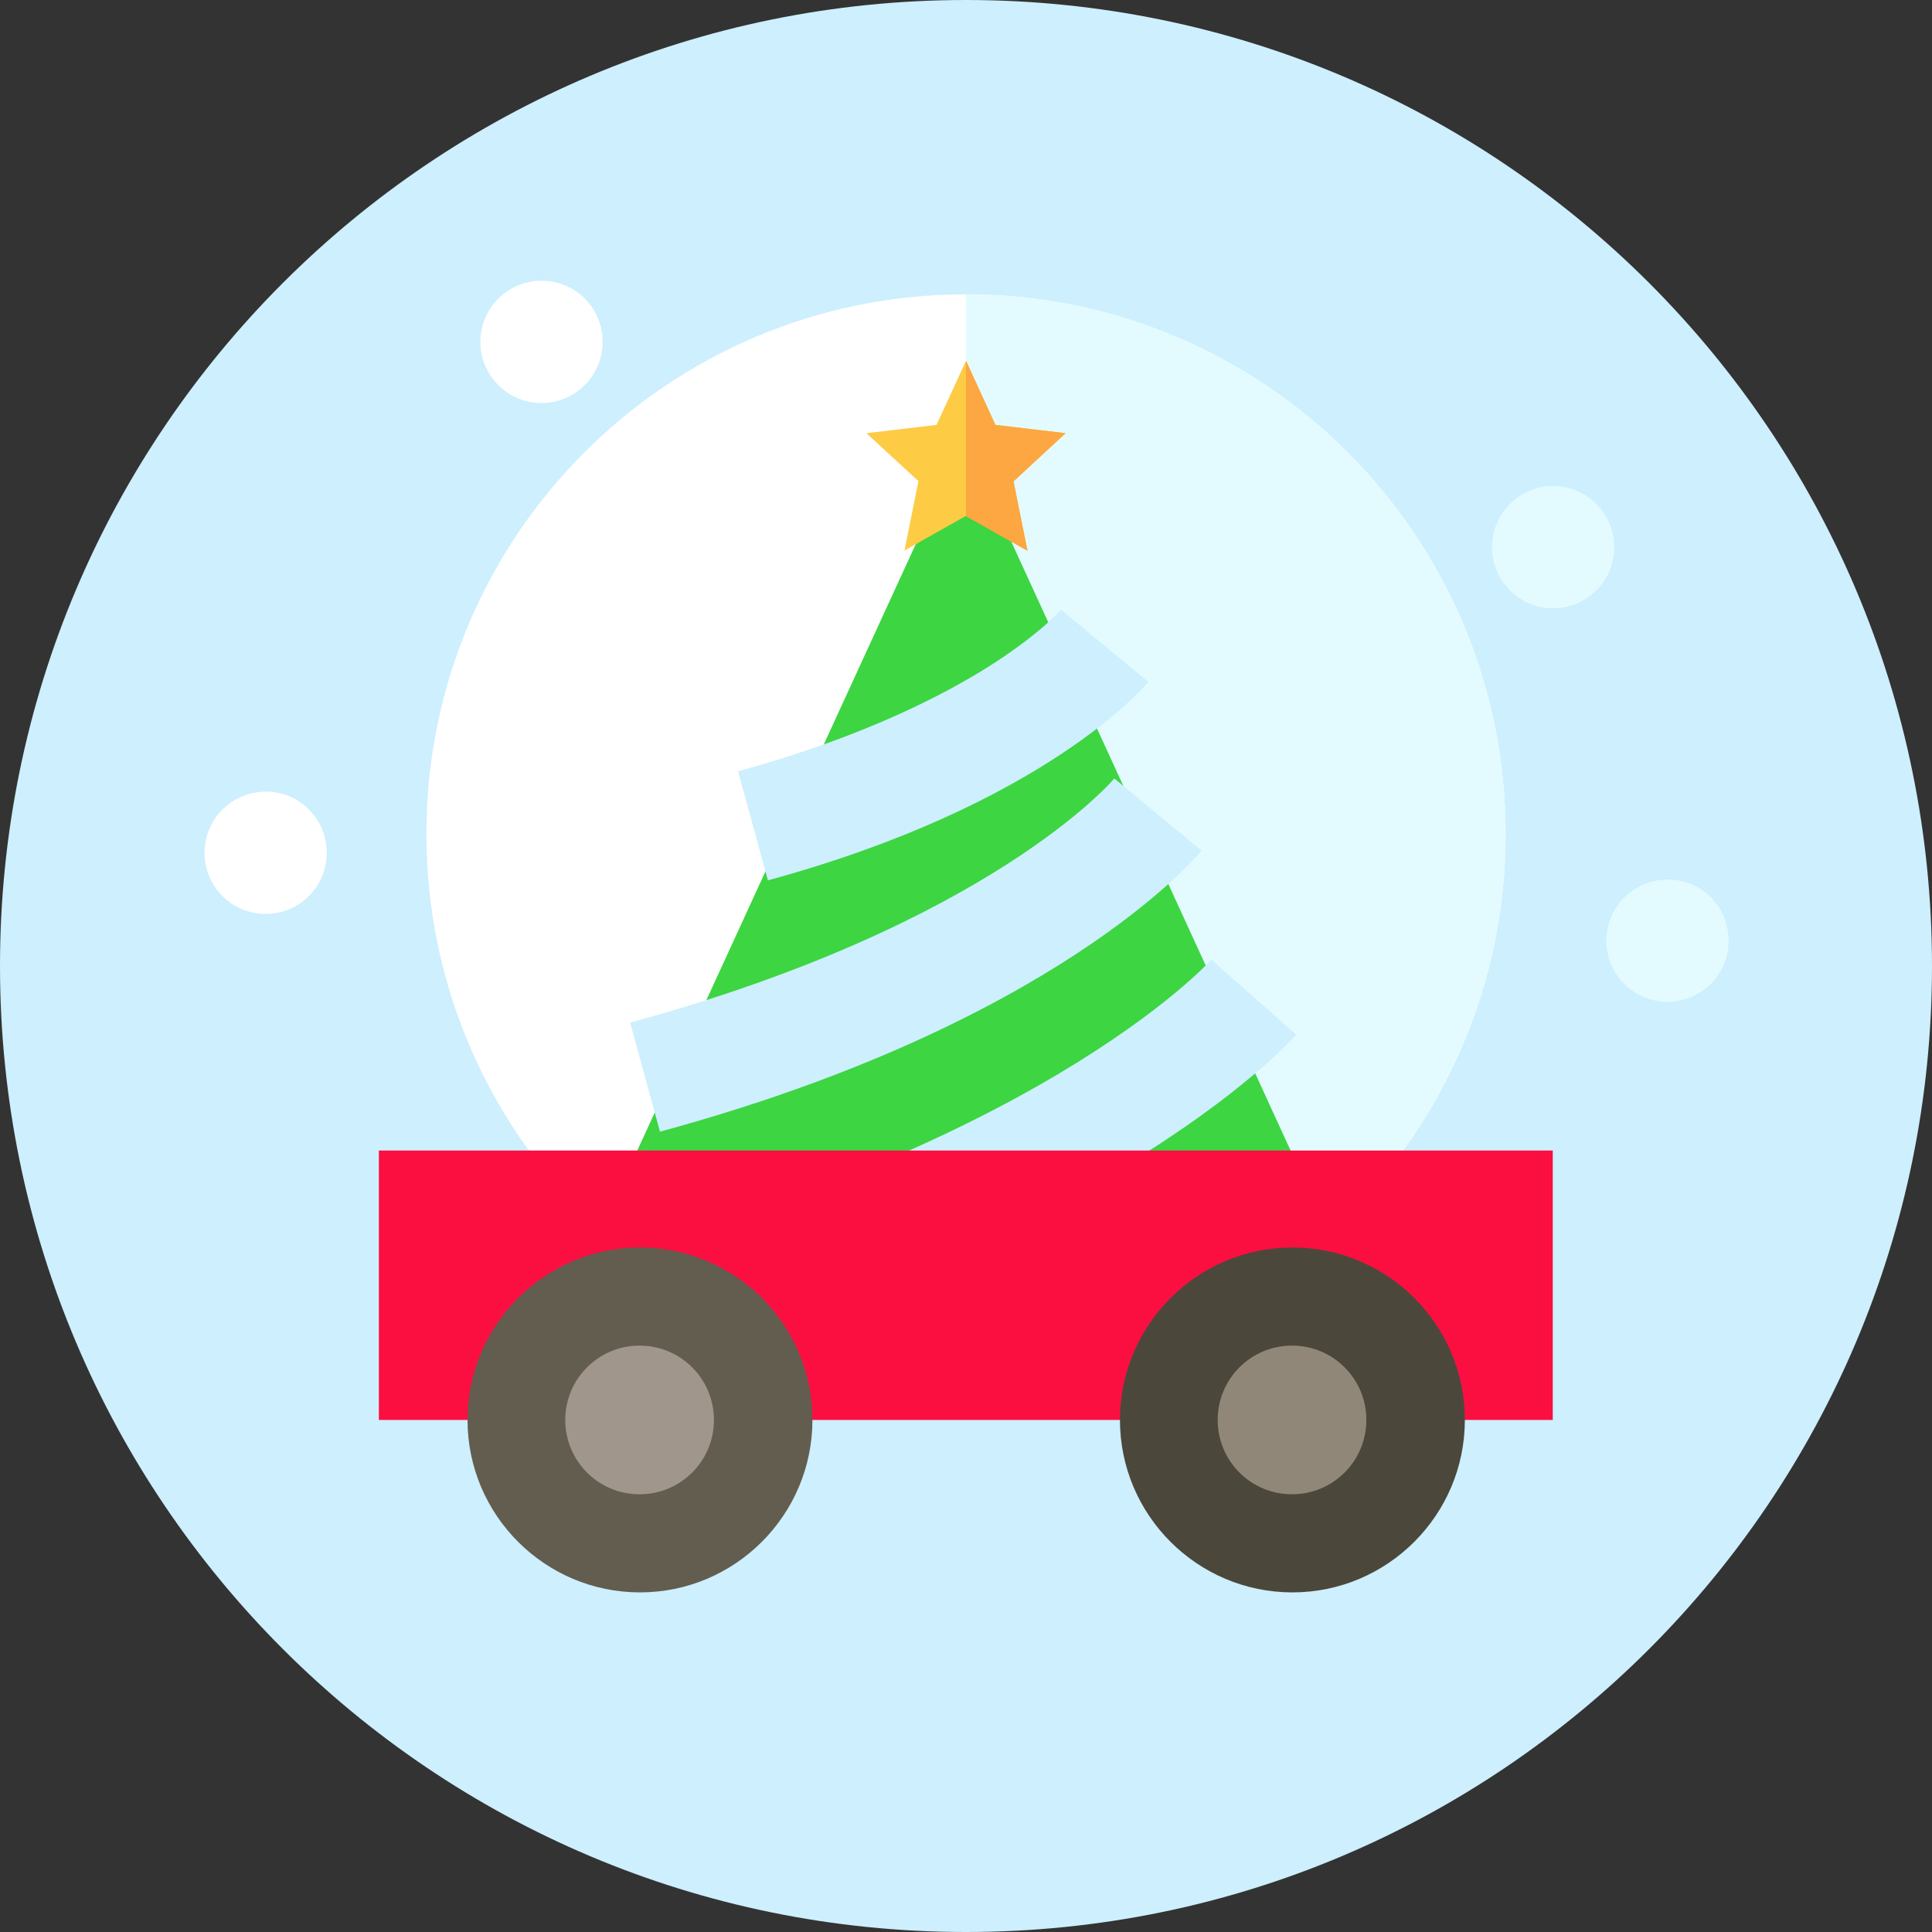 <svg id="Слой_1" xmlns="http://www.w3.org/2000/svg" viewBox="0 0 512 512"><rect x="0" y="0" width="512" height="512" fill="#333333" stroke="none"/><style>.st0{fill:#cdeffe}.st1{fill:#e3fbff}.st2{fill:#fff}</style><path class="st0" d="M512 256c0 141.4-114.6 256-256 256S0 397.4 0 256 114.6 0 256 0s256 114.6 256 256z"/><path class="st1" d="M458.1 249.3c0 9-7.3 16.2-16.2 16.2-9 0-16.2-7.3-16.2-16.2 0-9 7.3-16.2 16.2-16.2 9-.1 16.2 7.2 16.2 16.2z"/><path class="st2" d="M86.6 226c0 9-7.3 16.2-16.2 16.2-9 0-16.2-7.3-16.2-16.2 0-9 7.3-16.2 16.2-16.2 8.9-.1 16.2 7.2 16.2 16.2zM159.7 90.6c0 9-7.3 16.2-16.2 16.2-9 0-16.2-7.3-16.2-16.2 0-9 7.3-16.2 16.2-16.2 9 0 16.2 7.2 16.2 16.2z"/><path class="st1" d="M427.8 145c0 9-7.3 16.2-16.2 16.2-9 0-16.2-7.3-16.2-16.2 0-9 7.3-16.2 16.2-16.2 8.9 0 16.2 7.3 16.2 16.2z"/><path class="st2" d="M399 221c0 79-64 143-143 143s-143-64-143-143S177 78 256 78s143 64 143 143z"/><path class="st1" d="M256 78v285.9c79 0 143-64 143-143S335 78 256 78z"/><path d="M255.5 116.3l-95.2 207.3h190.3l-95.1-207.3z" fill="#3dd542"/><path d="M256 95.6l7.8 17 18.6 2.2-13.8 12.7 3.7 18.4-16.3-9.2-16.3 9.2 3.7-18.4-13.8-12.7 18.6-2.2 7.8-17z" fill="#fecb45"/><path d="M282.4 114.8l-18.6-2.2-7.8-17v41.2l16.3 9.2-3.7-18.4 13.8-12.8z" fill="#fca741"/><path class="st0" d="M203.5 233.3l-7.9-28.9c32.9-9 54.5-20.2 66.8-28 13.2-8.4 18.8-14.8 18.9-14.9l-.1.1 23.1 19.1c-1 1.3-27.7 32.7-100.8 52.6zM174.9 299.9L167 271c95.5-26 128-64.3 128.3-64.7l23.1 19.1c-1.4 1.9-38.9 46.1-143.5 74.5zM149.1 366.6l-6.9-29.2c131.6-31.1 178.4-82.5 178.8-83.1l22.5 19.9c-2.1 2.4-53.6 59.1-194.4 92.4z"/><path d="M100.4 304.9h311.1v71.4H100.4v-71.4z" fill="#fa0f40"/><path d="M215.3 376.3c0 25.2-20.5 45.7-45.7 45.7-25.2 0-45.7-20.5-45.7-45.7 0-25.2 20.5-45.7 45.7-45.7 25.2 0 45.7 20.4 45.7 45.7z" fill="#635d50"/><path d="M189.2 376.3c0 10.9-8.8 19.7-19.7 19.7-10.9 0-19.7-8.8-19.7-19.7s8.8-19.7 19.7-19.7c10.9 0 19.7 8.8 19.7 19.7z" fill="#a0968c"/><path d="M388.2 376.3c0 25.2-20.5 45.7-45.7 45.7-25.2 0-45.7-20.5-45.7-45.7 0-25.2 20.5-45.7 45.7-45.7 25.2 0 45.7 20.4 45.7 45.7z" fill="#4c473b"/><path d="M362.1 376.3c0 10.9-8.8 19.7-19.7 19.7-10.9 0-19.7-8.8-19.7-19.7s8.8-19.7 19.7-19.7c10.9 0 19.7 8.8 19.7 19.7z" fill="#918778"/></svg>